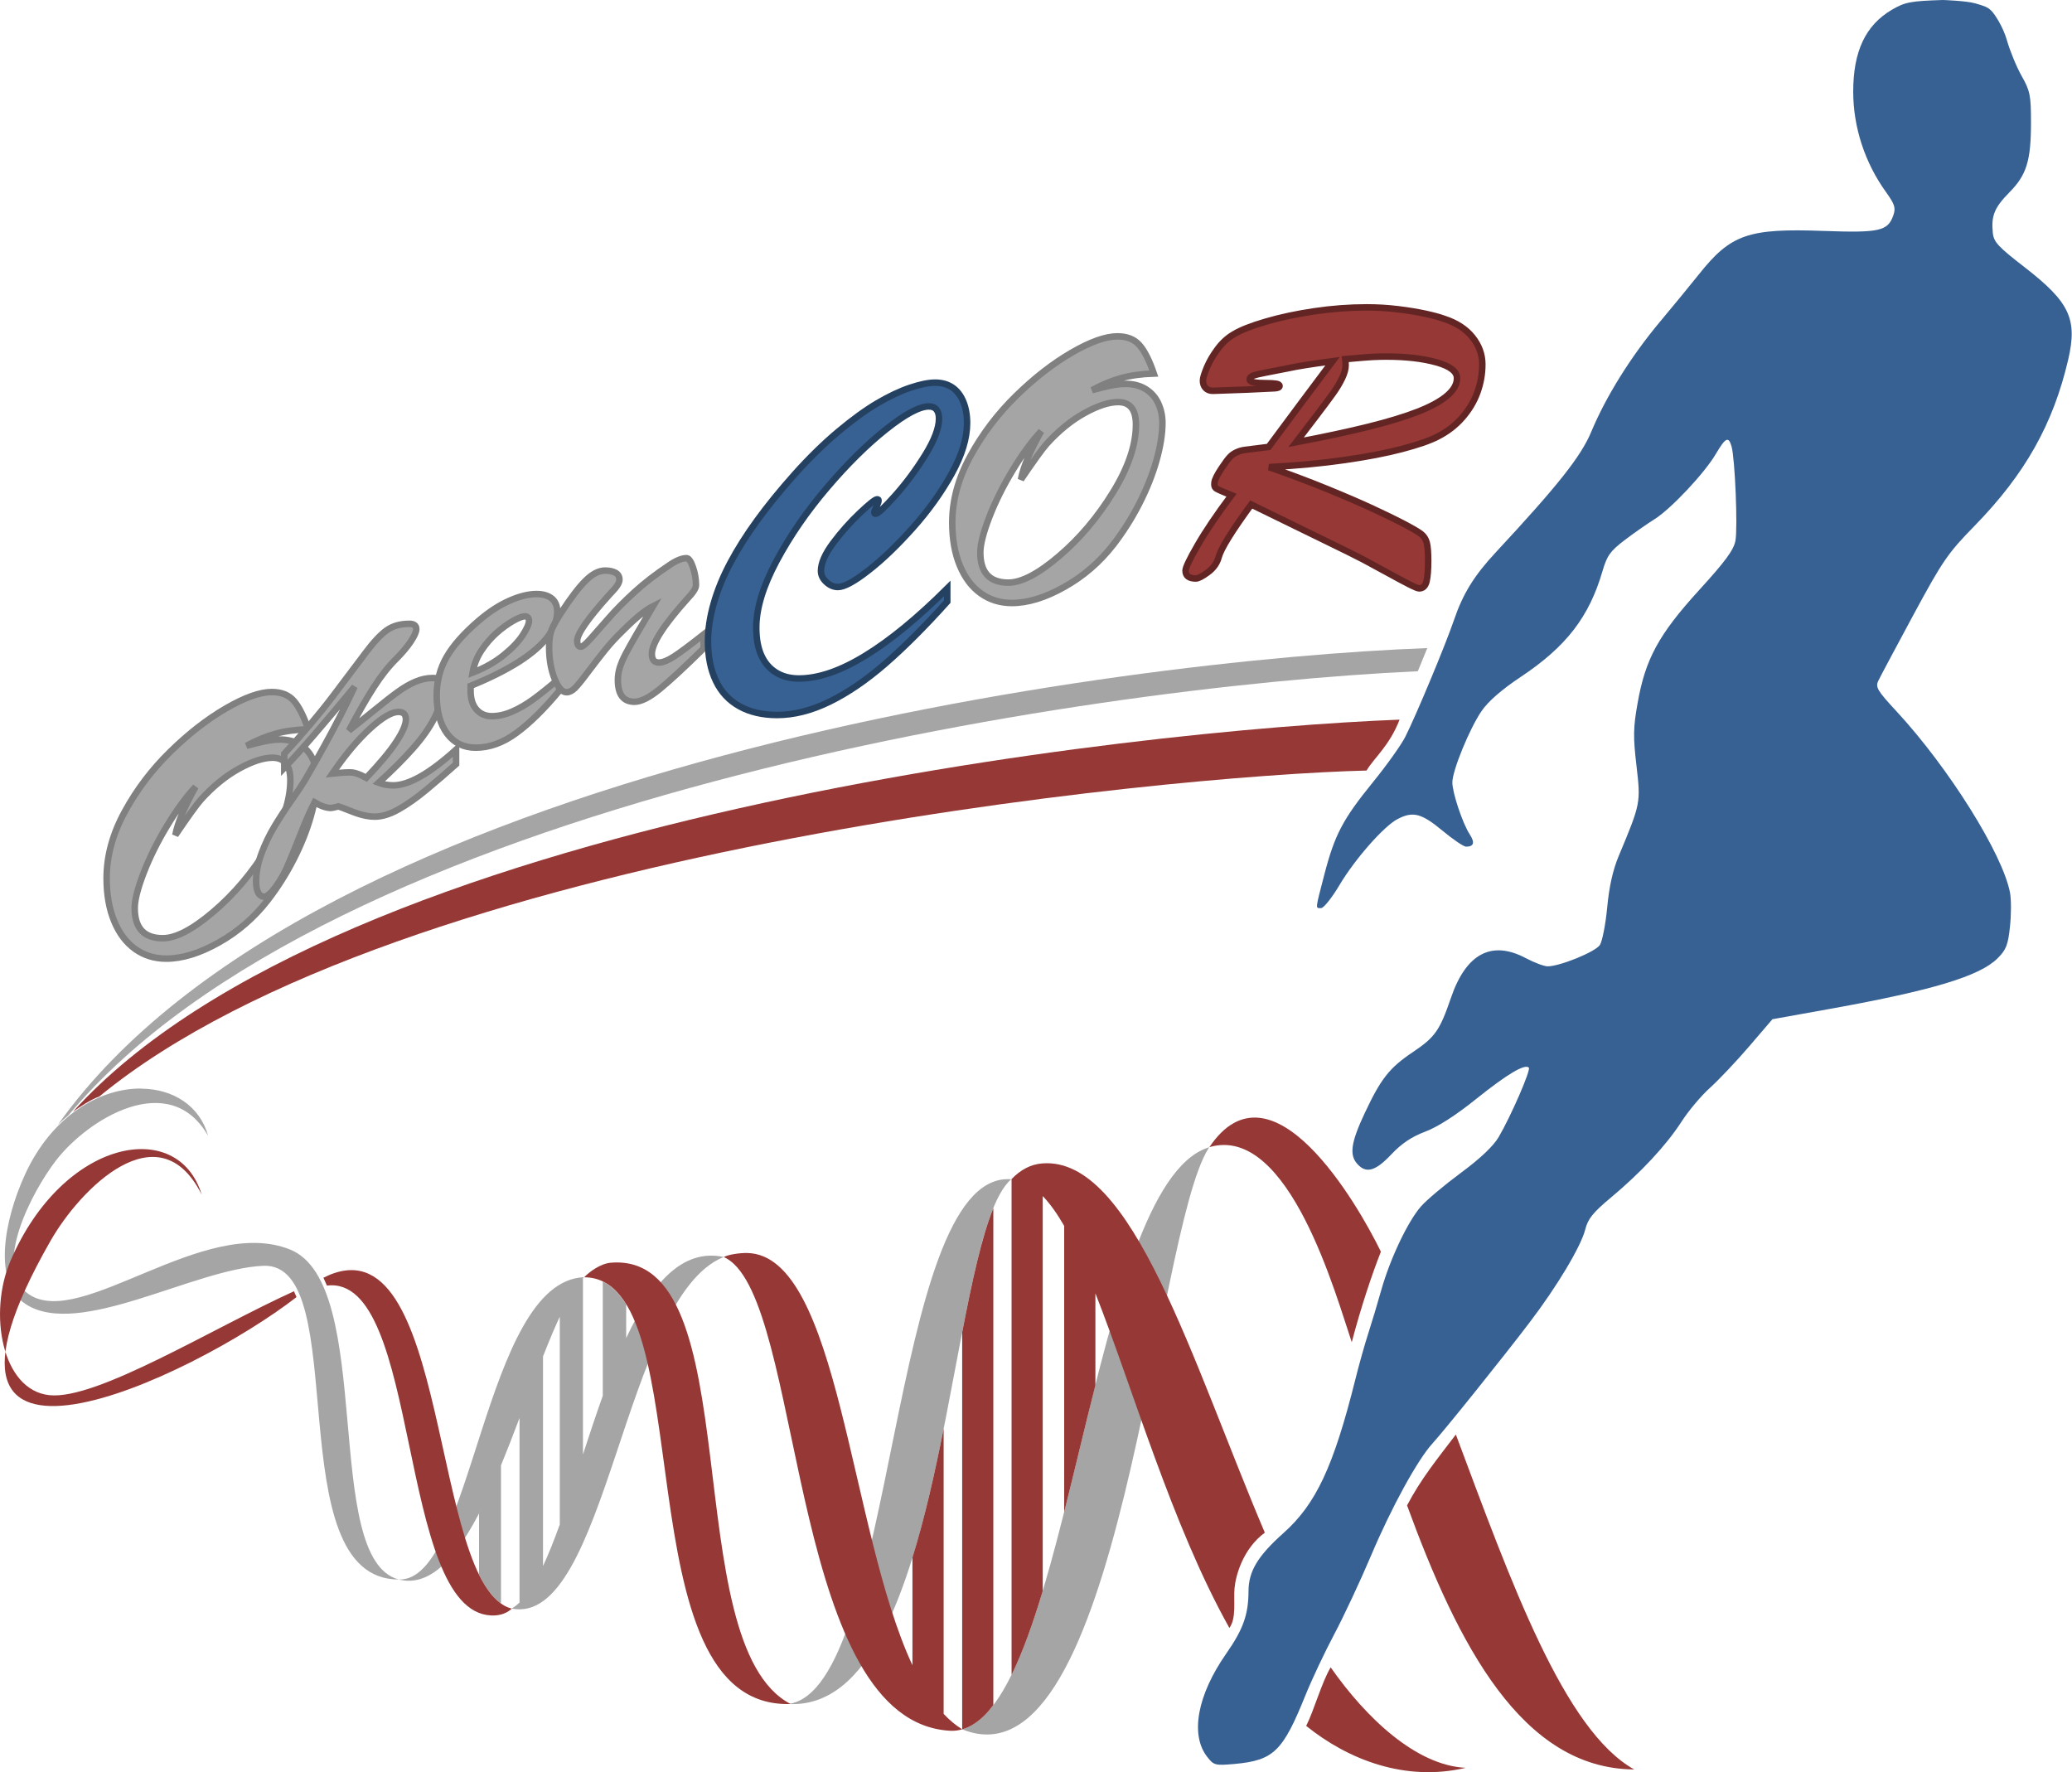 <?xml version="1.0" encoding="utf-8"?>
<!-- Generator: Adobe Illustrator 16.0.0, SVG Export Plug-In . SVG Version: 6.00 Build 0)  -->
<!DOCTYPE svg PUBLIC "-//W3C//DTD SVG 1.1//EN" "http://www.w3.org/Graphics/SVG/1.1/DTD/svg11.dtd">
<svg version="1.1" id="Layer_1" xmlns="http://www.w3.org/2000/svg" xmlns:xlink="http://www.w3.org/1999/xlink" x="0px" y="0px"
	 width="58.46px" height="50px" viewBox="0 0 58.46 50" style="enable-background:new 0 0 58.46 50;"
	 xml:space="preserve">
<g id="OpenCor">
	<path id="manPath" style="fill:#376193;" d="M34.064,49.572c-0.492-0.622-0.285-1.747,0.535-2.92
		c0.477-0.684,0.625-1.097,0.627-1.765c0.004-0.559,0.262-0.987,0.982-1.63
		c0.92-0.819,1.414-1.873,2.027-4.318c0.105-0.426,0.273-1.021,0.371-1.323
		c0.098-0.301,0.264-0.855,0.369-1.23c0.25-0.88,0.746-1.923,1.115-2.346
		c0.16-0.184,0.668-0.61,1.129-0.951c0.551-0.407,0.916-0.754,1.066-1.01
		c0.354-0.607,0.912-1.894,0.85-1.957c-0.115-0.113-0.609,0.182-1.486,0.884
		c-0.576,0.463-1.09,0.792-1.439,0.923c-0.379,0.142-0.664,0.332-0.955,0.641
		c-0.447,0.474-0.709,0.547-0.957,0.273c-0.232-0.257-0.184-0.605,0.205-1.435
		c0.461-0.979,0.697-1.281,1.365-1.728c0.621-0.417,0.756-0.61,1.068-1.523
		c0.426-1.254,1.15-1.638,2.117-1.122c0.234,0.124,0.512,0.228,0.611,0.229
		c0.344,0.001,1.348-0.408,1.475-0.602c0.068-0.105,0.162-0.584,0.207-1.063
		c0.055-0.587,0.162-1.062,0.326-1.451c0.621-1.485,0.621-1.493,0.5-2.542
		c-0.096-0.813-0.092-1.081,0.031-1.764c0.217-1.245,0.596-1.941,1.732-3.188
		c0.742-0.813,0.98-1.136,1.029-1.398c0.068-0.363-0.012-2.314-0.109-2.658
		c-0.084-0.298-0.17-0.256-0.443,0.208c-0.316,0.541-1.275,1.561-1.736,1.846
		c-0.201,0.126-0.578,0.389-0.84,0.588c-0.404,0.308-0.496,0.437-0.623,0.874
		c-0.377,1.293-1.021,2.128-2.305,2.983c-0.539,0.359-0.92,0.691-1.107,0.965
		c-0.336,0.489-0.82,1.669-0.824,2.009c-0.004,0.285,0.289,1.164,0.492,1.472
		c0.148,0.229,0.115,0.345-0.104,0.345c-0.07,0-0.373-0.206-0.674-0.457
		c-0.584-0.484-0.826-0.548-1.258-0.323c-0.385,0.199-1.199,1.123-1.637,1.857
		c-0.213,0.36-0.449,0.656-0.521,0.656c-0.166,0-0.172,0.064,0.092-0.953
		c0.291-1.119,0.521-1.555,1.369-2.599c0.385-0.473,0.795-1.048,0.912-1.278
		c0.305-0.604,1.131-2.583,1.373-3.292c0.252-0.742,0.568-1.257,1.18-1.914
		c1.756-1.889,2.404-2.706,2.695-3.402c0.412-0.99,1.111-2.114,1.934-3.099
		c0.387-0.463,0.879-1.062,1.096-1.335c0.908-1.142,1.393-1.312,3.539-1.233
		c1.561,0.056,1.799,0.003,1.953-0.439c0.074-0.21,0.043-0.31-0.207-0.659
		c-0.596-0.827-0.924-1.832-0.924-2.831c0-1.138,0.346-1.872,1.086-2.309
		C53.747,0.059,53.901,0.029,54.817,0c0,0,0.654,0.021,0.91,0.094s0.352,0.104,0.457,0.209
		c0.105,0.104,0.336,0.469,0.439,0.83c0.084,0.297,0.271,0.753,0.416,1.01
		c0.238,0.421,0.264,0.548,0.264,1.311c0,1.08-0.123,1.481-0.609,1.973
		c-0.42,0.426-0.516,0.656-0.469,1.136c0.025,0.265,0.145,0.393,0.896,0.975
		c1.271,0.984,1.498,1.461,1.232,2.607c-0.424,1.823-1.221,3.236-2.641,4.69
		c-0.756,0.773-0.902,0.986-1.725,2.51c-0.492,0.915-0.941,1.753-0.992,1.863
		c-0.086,0.178-0.027,0.278,0.51,0.857c1.479,1.598,3.002,4.031,3.207,5.125
		c0.035,0.189,0.035,0.617-0.002,0.954c-0.055,0.518-0.107,0.653-0.352,0.896
		c-0.502,0.5-1.838,0.903-4.686,1.417l-1.664,0.299l-0.656,0.766
		c-0.361,0.421-0.859,0.947-1.105,1.169c-0.248,0.222-0.613,0.656-0.812,0.967
		c-0.432,0.666-1.143,1.429-1.996,2.14c-0.496,0.415-0.637,0.59-0.713,0.893
		c-0.119,0.473-0.791,1.598-1.561,2.609c-0.732,0.966-2.41,3.055-2.746,3.422
		c-0.422,0.462-1.158,1.801-1.736,3.168c-0.303,0.716-0.771,1.715-1.039,2.22
		c-0.268,0.504-0.633,1.278-0.811,1.719c-0.641,1.587-0.895,1.836-2,1.939
		C34.285,49.816,34.246,49.806,34.064,49.572L34.064,49.572z"/>
	<path id="greyDnaPath" style="fill:#A5A5A5;" d="M40.271,18.285c-8.643,0.323-31.405,3.268-38.638,13.449
		c0.096-0.095,0.195-0.182,0.295-0.263c7.391-8.865,28.505-12.092,38.075-12.533
		c0.09-0.218,0.178-0.437,0.268-0.655V18.285z M3.989,30.712
		c-1.145-0.012-2.512,0.74-3.287,2.433c-0.582,1.272-0.92,3.04,0.025,3.651
		c1.506,0.975,4.74-0.996,6.699-1.083c2.564-0.113,0.383,8.85,3.825,8.851
		c-2.2-0.574-0.645-8.344-3.071-9.312c-2.432-0.97-5.885,2.251-7.357,1.27
		c-1.082-0.722,0.094-2.923,0.756-3.78c0.906-1.175,3.205-2.594,4.293-0.696
		c-0.236-0.85-0.99-1.322-1.881-1.331L3.989,30.712z M11.251,44.563
		c0.924,0.235,1.686-0.701,2.355-2.041c0.039-0.081,0.08-0.167,0.119-0.251
		c-0.039,0.086-0.08,0.169-0.119,0.251c-0.031,0.06-0.061,0.12-0.09,0.178v1.724
		c0.012,0.021,0.021,0.042,0.033,0.063c0.014,0.029,0.029,0.059,0.045,0.087
		c0.01,0.018,0.02,0.035,0.029,0.055c0.016,0.028,0.031,0.055,0.047,0.081
		c0.01,0.015,0.021,0.031,0.029,0.046c0.02,0.028,0.035,0.057,0.053,0.083
		c0.01,0.012,0.02,0.025,0.027,0.038c0.021,0.026,0.041,0.052,0.061,0.077
		c0.008,0.01,0.018,0.021,0.025,0.029c0.021,0.026,0.041,0.052,0.062,0.075
		c0.01,0.009,0.016,0.015,0.023,0.024c0.023,0.023,0.047,0.047,0.07,0.067
		c0.008,0.006,0.014,0.012,0.021,0.018c0.025,0.022,0.051,0.043,0.076,0.062
		c0.006,0.004,0.012,0.007,0.018,0.012V41.344c0.18-0.438,0.354-0.887,0.523-1.338v5.207
		c0.029-0.028,0.059-0.058,0.088-0.089c0.021-0.026,0.045-0.055,0.068-0.083
		c-0.023,0.028-0.045,0.057-0.068,0.083c-0.029,0.031-0.059,0.061-0.088,0.089
		c-0.072,0.069-0.146,0.128-0.223,0.171c2.689,0.529,3.152-8.788,5.984-9.919
		c-1.186-0.256-2.049,0.788-2.752,2.288v-0.949c-0.182-0.299-0.398-0.519-0.66-0.646
		v3.223c-0.195,0.544-0.379,1.103-0.559,1.654v-4.969
		c-0.025,0.026-0.051,0.053-0.074,0.083c0.033-0.042,0.068-0.08,0.102-0.114
		C13.638,36.149,13.345,44.651,11.251,44.563L11.251,44.563z M34.119,32.367
		c-0.018,0.005-0.035,0.012-0.053,0.018c-3.307,1.129-3.871,15.51-6.905,16.402
		c-0.004,0.002-0.01,0.002-0.014,0.003c0.004,0.002,0.01,0.005,0.014,0.006
		c4.452,1.787,5.401-13.97,6.934-16.392C34.103,32.393,34.113,32.378,34.119,32.367
		L34.119,32.367z M28.452,33.268c-3.391-0.046-3.152,14.402-6.209,14.808
		c4.572,0.248,4.432-13.211,6.287-14.804C28.505,33.271,28.479,33.269,28.452,33.268
		L28.452,33.268z M15.856,37.018c-0.021,0.043-0.043,0.086-0.062,0.131v5.862
		c-0.156,0.432-0.312,0.829-0.473,1.173v-5.915C15.503,37.808,15.679,37.382,15.856,37.018
		L15.856,37.018z M14.976,44.822c-0.039,0.06-0.078,0.115-0.117,0.169
		C14.897,44.938,14.937,44.882,14.976,44.822z"/>
	<path id="redDnaPath" style="fill:#963835;" d="M9.225,36.271c2.667-0.324,1.965,9.188,4.631,9.307
		c0.4,0.019,0.582-0.193,0.582-0.193c-2.342-0.599-1.697-11.177-5.313-9.335
		l0.1,0.223V36.271z M39.699,42.473c1.445,3.95,3.242,7.428,6.408,7.45
		c-1.98-1.108-3.471-5.277-5.031-9.449C40.562,41.15,40.103,41.706,39.699,42.473
		L39.699,42.473z M37.544,47.042c1.004,1.436,2.416,2.769,3.811,2.835
		c-1.711,0.401-3.32-0.23-4.502-1.183C37.072,48.263,37.294,47.457,37.544,47.042
		L37.544,47.042z M34.125,32.364c2.246-0.653,3.58,4.232,4.014,5.505
		c0.258-0.984,0.568-1.911,0.822-2.554c-0.666-1.368-3.092-5.548-4.838-2.951
		c-0.002,0.002-0.002,0-0.004,0.003C34.123,32.366,34.125,32.366,34.125,32.364
		L34.125,32.364z M5.69,33.703c-0.666-2.191-3.914-1.581-5.396,1.875
		c-0.625,1.462-0.248,3.642,1.098,3.785c1.334,0.144,4.604-1.889,6.902-2.931l0.072,0.164
		c-2.936,2.279-11.453,6.308-6.941-1.586C2.264,33.539,4.479,31.294,5.69,33.703
		L5.69,33.703z M2.055,31.371c7.545-8.359,30.052-10.783,37.433-11.067
		c-0.285,0.736-0.707,1.063-0.932,1.436c-5.695,0.141-27.256,2.214-35.751,9.194
		C2.547,31.034,2.278,31.207,2.055,31.371L2.055,31.371z M26.624,40.313v8.042
		c0.164,0.175,0.338,0.321,0.523,0.435V37.589c0.277-1.434,0.547-2.688,0.879-3.502
		v14.021c-0.291,0.391-0.709,0.754-1.227,0.723c-4.422-0.256-4.129-11.301-6.088-13.166
		c-0.084-0.08-0.182-0.152-0.289-0.198c0.129-0.075,0.463-0.119,0.66-0.115
		c2.6,0.054,2.877,7.807,4.662,11.63v-3.037c0.35-1.129,0.631-2.386,0.879-3.631
		V40.313z M30.906,36.493v2.589c-0.301,1.186-0.588,2.412-0.881,3.58v-8.075
		c-0.197-0.343-0.398-0.627-0.605-0.841v11.142c-0.273,0.907-0.561,1.719-0.879,2.366
		V33.273l0,0l0,0c-0.002,0-0.004,0-0.004-0.002c0-0.001,0-0.001,0.002-0.003
		c0.254-0.263,0.541-0.42,0.875-0.444c2.545-0.191,4.208,5.561,6.272,10.418
		c-0.613,0.452-0.82,1.2-0.854,1.561c-0.033,0.354,0.059,0.849-0.146,1.128
		c-1.627-2.908-2.721-6.758-3.779-9.438V36.493z M17.226,35.627
		c3.975-0.347,1.826,10.753,5.08,12.449c-4.84,0.158-2.439-12.026-5.824-12.039
		C16.634,35.877,16.946,35.652,17.226,35.627L17.226,35.627z"/>
	<path id="opencorPath" style="fill:none;" d="M1.122,43.909c7.57-10.166,30.589-12.94,39.124-13.275"/>
	<g style="enable-background:new    ;">
		<path style="fill:#A5A5A5;" d="M6.955,21.041c0.103-0.026,0.206-0.053,0.311-0.08
			c0.104-0.026,0.211-0.049,0.319-0.068c0.108-0.019,0.214-0.028,0.316-0.028
			c0.22,0,0.41,0.05,0.567,0.148s0.276,0.232,0.354,0.402
			c0.078,0.169,0.117,0.353,0.117,0.55c0,0.309-0.056,0.661-0.168,1.059
			c-0.112,0.396-0.273,0.801-0.482,1.212c-0.209,0.41-0.454,0.798-0.736,1.163
			c-0.384,0.494-0.845,0.893-1.383,1.194c-0.538,0.303-1.031,0.454-1.48,0.454
			c-0.331,0-0.623-0.091-0.875-0.271s-0.451-0.442-0.593-0.787
			c-0.143-0.344-0.214-0.748-0.214-1.212c0-0.623,0.17-1.248,0.511-1.873
			s0.77-1.192,1.289-1.699c0.519-0.508,1.043-0.915,1.571-1.221
			c0.529-0.307,0.958-0.459,1.289-0.459c0.27,0,0.477,0.082,0.622,0.248
			c0.145,0.165,0.279,0.433,0.405,0.801c-0.354,0.012-0.661,0.055-0.924,0.129
			C7.508,20.776,7.236,20.889,6.955,21.041z M5.518,22.199
			c-0.266,0.285-0.535,0.652-0.807,1.104c-0.272,0.45-0.492,0.893-0.659,1.326
			c-0.167,0.433-0.251,0.764-0.251,0.992c0,0.566,0.264,0.85,0.792,0.85
			c0.369,0,0.845-0.249,1.429-0.747c0.584-0.498,1.091-1.098,1.523-1.8
			c0.432-0.701,0.647-1.339,0.647-1.913c0-0.422-0.167-0.633-0.502-0.633
			c-0.259,0-0.574,0.103-0.947,0.308s-0.73,0.496-1.072,0.873
			c-0.122,0.137-0.363,0.471-0.724,1.003C5.016,23.205,5.206,22.75,5.518,22.199z"/>
	</g>
	<g style="enable-background:new    ;">
		<path style="fill:none;stroke:#808080;stroke-width:0.183;" d="M6.955,21.041
			c0.103-0.026,0.206-0.053,0.311-0.08c0.104-0.026,0.211-0.049,0.319-0.068
			c0.108-0.019,0.214-0.028,0.316-0.028c0.22,0,0.41,0.05,0.567,0.148
			s0.276,0.232,0.354,0.402c0.078,0.169,0.117,0.353,0.117,0.55
			c0,0.309-0.056,0.661-0.168,1.059c-0.112,0.396-0.273,0.801-0.482,1.212
			c-0.209,0.41-0.454,0.798-0.736,1.163c-0.384,0.494-0.845,0.893-1.383,1.194
			c-0.538,0.303-1.031,0.454-1.48,0.454c-0.331,0-0.623-0.091-0.875-0.271
			s-0.451-0.442-0.593-0.787c-0.143-0.344-0.214-0.748-0.214-1.212
			c0-0.623,0.17-1.248,0.511-1.873s0.77-1.192,1.289-1.699
			c0.519-0.508,1.043-0.915,1.571-1.221c0.529-0.307,0.958-0.459,1.289-0.459
			c0.27,0,0.477,0.082,0.622,0.248c0.145,0.165,0.279,0.433,0.405,0.801
			c-0.354,0.012-0.661,0.055-0.924,0.129C7.508,20.776,7.236,20.889,6.955,21.041z
			 M5.518,22.199c-0.266,0.285-0.535,0.652-0.807,1.104
			c-0.272,0.45-0.492,0.893-0.659,1.326c-0.167,0.433-0.251,0.764-0.251,0.992
			c0,0.566,0.264,0.85,0.792,0.85c0.369,0,0.845-0.249,1.429-0.747
			c0.584-0.498,1.091-1.098,1.523-1.8c0.432-0.701,0.647-1.339,0.647-1.913
			c0-0.422-0.167-0.633-0.502-0.633c-0.259,0-0.574,0.103-0.947,0.308
			s-0.73,0.496-1.072,0.873c-0.122,0.137-0.363,0.471-0.724,1.003
			C5.016,23.205,5.206,22.75,5.518,22.199z"/>
	</g>
	<g style="enable-background:new    ;">
		<path style="fill:#A5A5A5;" d="M8.02,21.667v-0.399c0.532-0.578,0.991-1.121,1.377-1.631
			c0.386-0.51,0.691-0.914,0.916-1.215s0.422-0.513,0.593-0.636
			c0.171-0.124,0.386-0.186,0.645-0.186c0.129,0,0.194,0.05,0.194,0.148
			c0,0.08-0.052,0.197-0.157,0.354c-0.105,0.156-0.239,0.315-0.402,0.479
			c-0.217,0.214-0.429,0.48-0.636,0.802c-0.208,0.321-0.442,0.731-0.705,1.229
			c0.206-0.16,0.442-0.35,0.71-0.568c0.268-0.218,0.486-0.39,0.656-0.513
			c0.169-0.124,0.336-0.222,0.502-0.294c0.165-0.072,0.332-0.108,0.499-0.108
			c0.106,0,0.176,0.02,0.208,0.058s0.048,0.111,0.048,0.222
			c0,0.289-0.07,0.571-0.211,0.848c-0.141,0.275-0.342,0.562-0.604,0.857
			c-0.262,0.297-0.585,0.62-0.97,0.97c0.133,0.05,0.27,0.074,0.411,0.074
			c0.441,0,1.032-0.336,1.774-1.009v0.41c-0.289,0.259-0.571,0.502-0.847,0.73
			c-0.275,0.228-0.535,0.41-0.778,0.547s-0.468,0.205-0.673,0.205
			c-0.076,0-0.157-0.008-0.243-0.025c-0.085-0.017-0.165-0.038-0.236-0.062
			c-0.072-0.024-0.166-0.06-0.28-0.105c-0.114-0.046-0.202-0.078-0.262-0.097
			C9.426,22.781,9.358,22.796,9.342,22.796c-0.133,0-0.289-0.053-0.467-0.159
			c-0.125,0.243-0.264,0.558-0.414,0.943c-0.15,0.386-0.277,0.693-0.379,0.921
			c-0.103,0.229-0.239,0.447-0.411,0.656c-0.095,0.095-0.162,0.143-0.2,0.143
			c-0.163,0-0.245-0.145-0.245-0.434c0-0.251,0.05-0.512,0.151-0.784
			c0.101-0.271,0.224-0.529,0.371-0.772s0.307-0.489,0.482-0.738s0.298-0.435,0.371-0.557
			c0.601-1.034,1.068-1.914,1.403-2.641C9.129,20.438,8.468,21.203,8.02,21.667z
			 M10.335,21.946c0.376-0.396,0.657-0.731,0.841-1.01
			c0.184-0.277,0.276-0.49,0.276-0.639c0-0.141-0.07-0.211-0.211-0.211
			c-0.19,0-0.457,0.157-0.801,0.471s-0.699,0.736-1.063,1.269
			c0.281-0.03,0.469-0.04,0.564-0.031C10.036,21.805,10.167,21.855,10.335,21.946z"/>
	</g>
	<g style="enable-background:new    ;">
		<path style="fill:none;stroke:#808080;stroke-width:0.183;" d="M8.02,21.667v-0.399
			c0.532-0.578,0.991-1.121,1.377-1.631c0.386-0.51,0.691-0.914,0.916-1.215
			s0.422-0.513,0.593-0.636c0.171-0.124,0.386-0.186,0.645-0.186
			c0.129,0,0.194,0.05,0.194,0.148c0,0.08-0.052,0.197-0.157,0.354
			c-0.105,0.156-0.239,0.315-0.402,0.479c-0.217,0.214-0.429,0.48-0.636,0.802
			c-0.208,0.321-0.442,0.731-0.705,1.229c0.206-0.16,0.442-0.35,0.71-0.568
			c0.268-0.218,0.486-0.39,0.656-0.513c0.169-0.124,0.336-0.222,0.502-0.294
			c0.165-0.072,0.332-0.108,0.499-0.108c0.106,0,0.176,0.02,0.208,0.058
			s0.048,0.111,0.048,0.222c0,0.289-0.07,0.571-0.211,0.848
			c-0.141,0.275-0.342,0.562-0.604,0.857c-0.262,0.297-0.585,0.62-0.97,0.97
			c0.133,0.05,0.27,0.074,0.411,0.074c0.441,0,1.032-0.336,1.774-1.009v0.41
			c-0.289,0.259-0.571,0.502-0.847,0.73c-0.275,0.228-0.535,0.41-0.778,0.547
			s-0.468,0.205-0.673,0.205c-0.076,0-0.157-0.008-0.243-0.025
			c-0.085-0.017-0.165-0.038-0.236-0.062c-0.072-0.024-0.166-0.06-0.28-0.105
			c-0.114-0.046-0.202-0.078-0.262-0.097C9.426,22.781,9.358,22.796,9.342,22.796
			c-0.133,0-0.289-0.053-0.467-0.159c-0.125,0.243-0.264,0.558-0.414,0.943
			c-0.15,0.386-0.277,0.693-0.379,0.921c-0.103,0.229-0.239,0.447-0.411,0.656
			c-0.095,0.095-0.162,0.143-0.2,0.143c-0.163,0-0.245-0.145-0.245-0.434
			c0-0.251,0.05-0.512,0.151-0.784c0.101-0.271,0.224-0.529,0.371-0.772
			s0.307-0.489,0.482-0.738s0.298-0.435,0.371-0.557c0.601-1.034,1.068-1.914,1.403-2.641
			C9.129,20.438,8.468,21.203,8.02,21.667z M10.335,21.946
			c0.376-0.396,0.657-0.731,0.841-1.01c0.184-0.277,0.276-0.49,0.276-0.639
			c0-0.141-0.07-0.211-0.211-0.211c-0.19,0-0.457,0.157-0.801,0.471
			s-0.699,0.736-1.063,1.269c0.281-0.03,0.469-0.04,0.564-0.031
			C10.036,21.805,10.167,21.855,10.335,21.946z"/>
	</g>
	<g style="enable-background:new    ;">
		<path style="fill:#A5A5A5;" d="M13.278,19.351v0.143c0,0.224,0.055,0.398,0.165,0.524
			c0.11,0.125,0.255,0.188,0.434,0.188c0.187,0,0.379-0.044,0.579-0.132
			c0.199-0.087,0.398-0.203,0.596-0.348s0.439-0.338,0.725-0.582v0.349
			c-0.43,0.517-0.833,0.913-1.209,1.188c-0.376,0.276-0.758,0.414-1.146,0.414
			c-0.338,0-0.606-0.132-0.804-0.394c-0.198-0.263-0.297-0.622-0.297-1.078
			c0-0.399,0.093-0.762,0.28-1.087c0.186-0.324,0.49-0.668,0.913-1.029
			c0.289-0.247,0.576-0.434,0.861-0.559c0.285-0.126,0.54-0.188,0.764-0.188
			c0.179,0,0.32,0.041,0.425,0.123c0.104,0.082,0.157,0.204,0.157,0.367
			c0,0.24-0.089,0.479-0.268,0.716c-0.179,0.238-0.452,0.474-0.818,0.708
			C14.265,18.908,13.814,19.134,13.278,19.351z M13.334,18.979
			c0.342-0.133,0.635-0.299,0.878-0.496s0.423-0.387,0.539-0.567
			c0.116-0.181,0.174-0.312,0.174-0.396c0-0.088-0.04-0.131-0.12-0.131
			c-0.068,0-0.18,0.043-0.333,0.131c-0.154,0.088-0.31,0.201-0.468,0.342
			s-0.299,0.307-0.425,0.496C13.455,18.548,13.373,18.755,13.334,18.979z"/>
	</g>
	<g style="enable-background:new    ;">
		<path style="fill:none;stroke:#808080;stroke-width:0.183;" d="M13.278,19.351v0.143
			c0,0.224,0.055,0.398,0.165,0.524c0.11,0.125,0.255,0.188,0.434,0.188
			c0.187,0,0.379-0.044,0.579-0.132c0.199-0.087,0.398-0.203,0.596-0.348
			s0.439-0.338,0.725-0.582v0.349c-0.43,0.517-0.833,0.913-1.209,1.188
			c-0.376,0.276-0.758,0.414-1.146,0.414c-0.338,0-0.606-0.132-0.804-0.394
			c-0.198-0.263-0.297-0.622-0.297-1.078c0-0.399,0.093-0.762,0.28-1.087
			c0.186-0.324,0.49-0.668,0.913-1.029c0.289-0.247,0.576-0.434,0.861-0.559
			c0.285-0.126,0.54-0.188,0.764-0.188c0.179,0,0.32,0.041,0.425,0.123
			c0.104,0.082,0.157,0.204,0.157,0.367c0,0.24-0.089,0.479-0.268,0.716
			c-0.179,0.238-0.452,0.474-0.818,0.708C14.265,18.908,13.814,19.134,13.278,19.351z
			 M13.334,18.979c0.342-0.133,0.635-0.299,0.878-0.496s0.423-0.387,0.539-0.567
			c0.116-0.181,0.174-0.312,0.174-0.396c0-0.088-0.04-0.131-0.12-0.131
			c-0.068,0-0.18,0.043-0.333,0.131c-0.154,0.088-0.31,0.201-0.468,0.342
			s-0.299,0.307-0.425,0.496C13.455,18.548,13.373,18.755,13.334,18.979z"/>
	</g>
	<g style="enable-background:new    ;">
		<path style="fill:#A5A5A5;" d="M19.395,16.89c-0.669,0.745-1.003,1.265-1.003,1.558
			c0,0.163,0.066,0.245,0.199,0.245c0.11,0,0.254-0.059,0.431-0.174
			c0.177-0.116,0.454-0.322,0.83-0.619v0.394c-0.54,0.532-0.955,0.916-1.244,1.152
			c-0.289,0.235-0.524,0.354-0.707,0.354c-0.312,0-0.468-0.205-0.468-0.616
			c0-0.122,0.019-0.241,0.057-0.359s0.09-0.24,0.157-0.368
			c0.066-0.127,0.168-0.31,0.305-0.547c0.137-0.237,0.295-0.507,0.474-0.808
			c-0.217,0.11-0.489,0.329-0.816,0.656c-0.213,0.205-0.394,0.4-0.542,0.585
			c-0.148,0.185-0.307,0.39-0.477,0.615c-0.169,0.227-0.292,0.379-0.371,0.457
			c-0.078,0.077-0.157,0.116-0.236,0.116c-0.123,0-0.234-0.127-0.337-0.382
			c-0.103-0.255-0.154-0.551-0.154-0.89c0-0.209,0.024-0.373,0.071-0.49
			c0.047-0.118,0.142-0.285,0.282-0.502c0.263-0.403,0.489-0.699,0.679-0.887
			c0.19-0.188,0.373-0.282,0.547-0.282c0.122,0,0.22,0.021,0.294,0.062
			s0.111,0.106,0.111,0.193c0,0.038-0.012,0.078-0.034,0.12
			c-0.023,0.042-0.049,0.08-0.077,0.114s-0.088,0.101-0.18,0.199
			c-0.601,0.666-0.901,1.098-0.901,1.295c0,0.11,0.036,0.165,0.108,0.165
			c0.045,0,0.134-0.073,0.265-0.22c0.131-0.146,0.3-0.338,0.507-0.575
			c0.207-0.238,0.453-0.486,0.736-0.745c0.283-0.258,0.605-0.507,0.967-0.747
			c0.201-0.141,0.369-0.211,0.502-0.211c0.061,0,0.121,0.084,0.179,0.251
			c0.059,0.168,0.088,0.337,0.088,0.508C19.64,16.592,19.559,16.719,19.395,16.89z"/>
	</g>
	<g style="enable-background:new    ;">
		<path style="fill:none;stroke:#808080;stroke-width:0.183;" d="M19.395,16.89
			c-0.669,0.745-1.003,1.265-1.003,1.558c0,0.163,0.066,0.245,0.199,0.245
			c0.11,0,0.254-0.059,0.431-0.174c0.177-0.116,0.454-0.322,0.83-0.619v0.394
			c-0.54,0.532-0.955,0.916-1.244,1.152c-0.289,0.235-0.524,0.354-0.707,0.354
			c-0.312,0-0.468-0.205-0.468-0.616c0-0.122,0.019-0.241,0.057-0.359
			s0.09-0.24,0.157-0.368c0.066-0.127,0.168-0.31,0.305-0.547
			c0.137-0.237,0.295-0.507,0.474-0.808c-0.217,0.11-0.489,0.329-0.816,0.656
			c-0.213,0.205-0.394,0.4-0.542,0.585c-0.148,0.185-0.307,0.39-0.477,0.615
			c-0.169,0.227-0.292,0.379-0.371,0.457c-0.078,0.077-0.157,0.116-0.236,0.116
			c-0.123,0-0.234-0.127-0.337-0.382c-0.103-0.255-0.154-0.551-0.154-0.89
			c0-0.209,0.024-0.373,0.071-0.49c0.047-0.118,0.142-0.285,0.282-0.502
			c0.263-0.403,0.489-0.699,0.679-0.887c0.19-0.188,0.373-0.282,0.547-0.282
			c0.122,0,0.22,0.021,0.294,0.062s0.111,0.106,0.111,0.193
			c0,0.038-0.012,0.078-0.034,0.12c-0.023,0.042-0.049,0.08-0.077,0.114
			s-0.088,0.101-0.18,0.199c-0.601,0.666-0.901,1.098-0.901,1.295
			c0,0.11,0.036,0.165,0.108,0.165c0.045,0,0.134-0.073,0.265-0.22
			c0.131-0.146,0.3-0.338,0.507-0.575c0.207-0.238,0.453-0.486,0.736-0.745
			c0.283-0.258,0.605-0.507,0.967-0.747c0.201-0.141,0.369-0.211,0.502-0.211
			c0.061,0,0.121,0.084,0.179,0.251c0.059,0.168,0.088,0.337,0.088,0.508
			C19.64,16.592,19.559,16.719,19.395,16.89z"/>
	</g>
	<g style="enable-background:new    ;">
		<path style="fill:#376193;" d="M26.726,16.603v0.371c-0.639,0.711-1.225,1.297-1.759,1.759
			s-1.056,0.817-1.565,1.066c-0.51,0.249-1.002,0.374-1.477,0.374
			c-0.411,0-0.764-0.082-1.058-0.245c-0.295-0.164-0.517-0.402-0.667-0.716
			c-0.15-0.313-0.225-0.686-0.225-1.115c0-0.338,0.054-0.696,0.163-1.075
			c0.108-0.378,0.265-0.76,0.471-1.146c0.205-0.386,0.457-0.784,0.755-1.194
			c0.298-0.411,0.649-0.842,1.052-1.295c0.418-0.468,0.831-0.871,1.238-1.212
			c0.407-0.34,0.775-0.607,1.106-0.802c0.331-0.194,0.638-0.339,0.921-0.434
			s0.518-0.143,0.704-0.143c0.19,0,0.352,0.046,0.485,0.137
			c0.133,0.091,0.236,0.225,0.308,0.399c0.072,0.176,0.108,0.377,0.108,0.605
			c0,0.43-0.146,0.907-0.439,1.435c-0.293,0.526-0.658,1.035-1.095,1.525
			c-0.438,0.49-0.854,0.891-1.252,1.2c-0.397,0.311-0.684,0.465-0.858,0.465
			c-0.118,0-0.227-0.046-0.328-0.14c-0.101-0.093-0.151-0.198-0.151-0.316
			c0-0.217,0.115-0.479,0.345-0.787s0.481-0.59,0.753-0.847
			c0.271-0.257,0.434-0.385,0.487-0.385c0.027,0,0.04,0.011,0.04,0.034
			c0,0.034-0.02,0.093-0.06,0.177c-0.04,0.083-0.06,0.135-0.06,0.153
			c0,0.031,0.011,0.046,0.034,0.046c0.064,0,0.251-0.173,0.559-0.519
			c0.308-0.347,0.59-0.728,0.847-1.144c0.257-0.417,0.385-0.758,0.385-1.024
			c0-0.109-0.023-0.194-0.071-0.253c-0.047-0.06-0.119-0.09-0.214-0.09
			c-0.266,0-0.67,0.217-1.212,0.648c-0.542,0.432-1.097,0.98-1.665,1.648
			c-0.568,0.667-1.043,1.356-1.423,2.067c-0.38,0.711-0.57,1.336-0.57,1.876
			c0,0.312,0.046,0.572,0.14,0.781c0.093,0.209,0.23,0.371,0.411,0.484
			c0.18,0.114,0.398,0.172,0.653,0.172c0.551,0,1.177-0.215,1.876-0.645
			C25.115,18.072,25.885,17.439,26.726,16.603z"/>
	</g>
	<g style="enable-background:new    ;">
		<path style="fill:none;stroke:#254161;stroke-width:0.183;" d="M26.726,16.603v0.371
			c-0.639,0.711-1.225,1.297-1.759,1.759s-1.056,0.817-1.565,1.066
			c-0.51,0.249-1.002,0.374-1.477,0.374c-0.411,0-0.764-0.082-1.058-0.245
			c-0.295-0.164-0.517-0.402-0.667-0.716c-0.15-0.313-0.225-0.686-0.225-1.115
			c0-0.338,0.054-0.696,0.163-1.075c0.108-0.378,0.265-0.76,0.471-1.146
			c0.205-0.386,0.457-0.784,0.755-1.194c0.298-0.411,0.649-0.842,1.052-1.295
			c0.418-0.468,0.831-0.871,1.238-1.212c0.407-0.34,0.775-0.607,1.106-0.802
			c0.331-0.194,0.638-0.339,0.921-0.434s0.518-0.143,0.704-0.143
			c0.19,0,0.352,0.046,0.485,0.137c0.133,0.091,0.236,0.225,0.308,0.399
			c0.072,0.176,0.108,0.377,0.108,0.605c0,0.43-0.146,0.907-0.439,1.435
			c-0.293,0.526-0.658,1.035-1.095,1.525c-0.438,0.49-0.854,0.891-1.252,1.2
			c-0.397,0.311-0.684,0.465-0.858,0.465c-0.118,0-0.227-0.046-0.328-0.14
			c-0.101-0.093-0.151-0.198-0.151-0.316c0-0.217,0.115-0.479,0.345-0.787
			s0.481-0.59,0.753-0.847c0.271-0.257,0.434-0.385,0.487-0.385
			c0.027,0,0.04,0.011,0.04,0.034c0,0.034-0.02,0.093-0.06,0.177
			c-0.04,0.083-0.06,0.135-0.06,0.153c0,0.031,0.011,0.046,0.034,0.046
			c0.064,0,0.251-0.173,0.559-0.519c0.308-0.347,0.59-0.728,0.847-1.144
			c0.257-0.417,0.385-0.758,0.385-1.024c0-0.109-0.023-0.194-0.071-0.253
			c-0.047-0.06-0.119-0.09-0.214-0.09c-0.266,0-0.67,0.217-1.212,0.648
			c-0.542,0.432-1.097,0.98-1.665,1.648c-0.568,0.667-1.043,1.356-1.423,2.067
			c-0.38,0.711-0.57,1.336-0.57,1.876c0,0.312,0.046,0.572,0.14,0.781
			c0.093,0.209,0.23,0.371,0.411,0.484c0.18,0.114,0.398,0.172,0.653,0.172
			c0.551,0,1.177-0.215,1.876-0.645C25.115,18.072,25.885,17.439,26.726,16.603z"/>
	</g>
	<g style="enable-background:new    ;">
		<path style="fill:#A5A5A5;" d="M30.813,11.007c0.103-0.026,0.206-0.053,0.311-0.08
			c0.104-0.026,0.211-0.049,0.319-0.068c0.108-0.019,0.214-0.028,0.316-0.028
			c0.22,0,0.41,0.05,0.567,0.148s0.276,0.232,0.354,0.402
			c0.078,0.17,0.117,0.354,0.117,0.551c0,0.309-0.056,0.661-0.168,1.059
			c-0.112,0.396-0.273,0.801-0.482,1.212C31.938,14.612,31.693,15,31.412,15.365
			c-0.384,0.494-0.845,0.893-1.383,1.194c-0.538,0.303-1.031,0.454-1.48,0.454
			c-0.331,0-0.623-0.091-0.875-0.271s-0.451-0.442-0.593-0.787
			c-0.143-0.344-0.214-0.748-0.214-1.212c0-0.623,0.17-1.248,0.511-1.873
			s0.77-1.192,1.289-1.7c0.519-0.508,1.043-0.915,1.571-1.221
			c0.529-0.307,0.958-0.459,1.289-0.459c0.27,0,0.477,0.082,0.622,0.248
			c0.145,0.165,0.279,0.433,0.405,0.801c-0.354,0.012-0.661,0.055-0.924,0.129
			C31.366,10.742,31.094,10.854,30.813,11.007z M29.376,12.166
			c-0.266,0.285-0.535,0.652-0.807,1.104c-0.272,0.45-0.492,0.893-0.659,1.326
			c-0.167,0.433-0.251,0.764-0.251,0.992c0,0.566,0.264,0.85,0.792,0.85
			c0.369,0,0.845-0.249,1.429-0.747c0.584-0.498,1.091-1.098,1.523-1.8
			c0.432-0.701,0.647-1.339,0.647-1.913c0-0.422-0.167-0.634-0.502-0.634
			c-0.259,0-0.574,0.103-0.947,0.309c-0.373,0.205-0.73,0.496-1.072,0.873
			c-0.122,0.137-0.363,0.471-0.724,1.003C28.874,13.172,29.064,12.717,29.376,12.166z"/>
	</g>
	<g style="enable-background:new    ;">
		<path style="fill:none;stroke:#808080;stroke-width:0.183;" d="M30.813,11.007
			c0.103-0.026,0.206-0.053,0.311-0.08c0.104-0.026,0.211-0.049,0.319-0.068
			c0.108-0.019,0.214-0.028,0.316-0.028c0.22,0,0.41,0.05,0.567,0.148
			s0.276,0.232,0.354,0.402c0.078,0.17,0.117,0.354,0.117,0.551
			c0,0.309-0.056,0.661-0.168,1.059c-0.112,0.396-0.273,0.801-0.482,1.212
			C31.938,14.612,31.693,15,31.412,15.365c-0.384,0.494-0.845,0.893-1.383,1.194
			c-0.538,0.303-1.031,0.454-1.48,0.454c-0.331,0-0.623-0.091-0.875-0.271
			s-0.451-0.442-0.593-0.787c-0.143-0.344-0.214-0.748-0.214-1.212
			c0-0.623,0.17-1.248,0.511-1.873s0.77-1.192,1.289-1.7
			c0.519-0.508,1.043-0.915,1.571-1.221c0.529-0.307,0.958-0.459,1.289-0.459
			c0.27,0,0.477,0.082,0.622,0.248c0.145,0.165,0.279,0.433,0.405,0.801
			c-0.354,0.012-0.661,0.055-0.924,0.129C31.366,10.742,31.094,10.854,30.813,11.007z
			 M29.376,12.166c-0.266,0.285-0.535,0.652-0.807,1.104
			c-0.272,0.45-0.492,0.893-0.659,1.326c-0.167,0.433-0.251,0.764-0.251,0.992
			c0,0.566,0.264,0.85,0.792,0.85c0.369,0,0.845-0.249,1.429-0.747
			c0.584-0.498,1.091-1.098,1.523-1.8c0.432-0.701,0.647-1.339,0.647-1.913
			c0-0.422-0.167-0.634-0.502-0.634c-0.259,0-0.574,0.103-0.947,0.309
			c-0.373,0.205-0.73,0.496-1.072,0.873c-0.122,0.137-0.363,0.471-0.724,1.003
			C28.874,13.172,29.064,12.717,29.376,12.166z"/>
	</g>
	<g style="enable-background:new    ;">
		<path style="fill:#963835;" d="M37.453,15.284l-2.151-1.05c-0.547,0.749-0.854,1.243-0.918,1.483
			c-0.046,0.171-0.147,0.314-0.305,0.43c-0.158,0.116-0.271,0.175-0.339,0.175
			c-0.194,0-0.291-0.074-0.291-0.223c0-0.084,0.115-0.324,0.345-0.722
			s0.546-0.866,0.95-1.405c-0.225-0.092-0.363-0.152-0.417-0.183
			s-0.074-0.089-0.062-0.174c0.011-0.086,0.078-0.22,0.199-0.402
			c0.106-0.16,0.187-0.268,0.24-0.322c0.053-0.056,0.116-0.099,0.188-0.131
			c0.072-0.033,0.148-0.055,0.229-0.066c0.08-0.011,0.304-0.04,0.673-0.085
			c0.301-0.407,0.627-0.846,0.979-1.318c0.352-0.472,0.626-0.839,0.824-1.101
			c-0.597,0.079-1.013,0.146-1.249,0.199c-0.251,0.05-0.461,0.09-0.631,0.123
			c-0.169,0.032-0.288,0.061-0.356,0.085s-0.103,0.06-0.103,0.105
			c0,0.042,0.042,0.07,0.125,0.086c0.083,0.015,0.189,0.022,0.316,0.022
			s0.226,0.005,0.297,0.015c0.07,0.009,0.106,0.031,0.106,0.065
			c0,0.038-0.047,0.06-0.141,0.065c-0.093,0.006-0.354,0.019-0.784,0.037
			c-0.243,0.008-0.448,0.016-0.613,0.022c-0.166,0.008-0.281,0.012-0.345,0.012
			c-0.087,0-0.156-0.026-0.205-0.08c-0.05-0.053-0.074-0.123-0.074-0.211
			c0-0.064,0.036-0.185,0.108-0.359s0.175-0.352,0.308-0.53
			c0.133-0.179,0.285-0.317,0.457-0.416c0.194-0.118,0.495-0.237,0.904-0.356
			c0.409-0.12,0.864-0.217,1.364-0.291s0.995-0.111,1.485-0.111
			c0.297,0,0.586,0.018,0.87,0.052c0.283,0.034,0.54,0.076,0.77,0.125
			c0.23,0.05,0.412,0.099,0.545,0.148c0.346,0.114,0.611,0.287,0.795,0.519
			c0.185,0.232,0.277,0.487,0.277,0.765c0,0.27-0.047,0.533-0.14,0.79
			c-0.093,0.257-0.236,0.495-0.428,0.714c-0.192,0.219-0.423,0.396-0.693,0.533
			c-0.22,0.114-0.555,0.23-1.003,0.348c-0.449,0.118-0.991,0.223-1.625,0.313
			c-0.635,0.092-1.344,0.158-2.128,0.2c0.586,0.205,1.133,0.411,1.64,0.618
			c0.508,0.208,0.936,0.392,1.283,0.554c0.348,0.161,0.621,0.294,0.818,0.396
			c0.278,0.145,0.458,0.249,0.542,0.313s0.139,0.148,0.166,0.251
			c0.026,0.103,0.04,0.271,0.04,0.508c0,0.266-0.016,0.463-0.048,0.59
			c-0.032,0.128-0.102,0.191-0.208,0.191c-0.034,0-0.125-0.037-0.271-0.111
			s-0.349-0.183-0.607-0.325s-0.493-0.27-0.704-0.382
			C38.242,15.671,37.909,15.505,37.453,15.284z M37.955,10.133
			c0.003,0.026,0.006,0.052,0.008,0.074s0.003,0.056,0.003,0.097
			c0,0.106-0.033,0.229-0.1,0.368c-0.067,0.139-0.152,0.281-0.257,0.428
			s-0.261,0.355-0.468,0.628s-0.398,0.522-0.573,0.75c0.799-0.151,1.48-0.298,2.045-0.438
			c0.564-0.141,1.029-0.282,1.394-0.425c0.365-0.144,0.64-0.294,0.824-0.452
			c0.185-0.157,0.277-0.322,0.277-0.493c0-0.19-0.193-0.339-0.579-0.447
			s-0.858-0.163-1.417-0.163c-0.114,0-0.235,0.003-0.362,0.009s-0.279,0.018-0.456,0.034
			C38.117,10.119,38.004,10.129,37.955,10.133z"/>
	</g>
	<g style="enable-background:new    ;">
		<path style="fill:none;stroke:#632524;stroke-width:0.183;" d="M37.453,15.284l-2.151-1.05
			c-0.547,0.749-0.854,1.243-0.918,1.483c-0.046,0.171-0.147,0.314-0.305,0.43
			c-0.158,0.116-0.271,0.175-0.339,0.175c-0.194,0-0.291-0.074-0.291-0.223
			c0-0.084,0.115-0.324,0.345-0.722s0.546-0.866,0.95-1.405
			c-0.225-0.092-0.363-0.152-0.417-0.183s-0.074-0.089-0.062-0.174
			c0.011-0.086,0.078-0.22,0.199-0.402c0.106-0.16,0.187-0.268,0.24-0.322
			c0.053-0.056,0.116-0.099,0.188-0.131c0.072-0.033,0.148-0.055,0.229-0.066
			c0.08-0.011,0.304-0.04,0.673-0.085c0.301-0.407,0.627-0.846,0.979-1.318
			c0.352-0.472,0.626-0.839,0.824-1.101c-0.597,0.079-1.013,0.146-1.249,0.199
			c-0.251,0.05-0.461,0.09-0.631,0.123c-0.169,0.032-0.288,0.061-0.356,0.085
			s-0.103,0.06-0.103,0.105c0,0.042,0.042,0.07,0.125,0.086
			c0.083,0.015,0.189,0.022,0.316,0.022s0.226,0.005,0.297,0.015
			c0.07,0.009,0.106,0.031,0.106,0.065c0,0.038-0.047,0.06-0.141,0.065
			c-0.093,0.006-0.354,0.019-0.784,0.037c-0.243,0.008-0.448,0.016-0.613,0.022
			c-0.166,0.008-0.281,0.012-0.345,0.012c-0.087,0-0.156-0.026-0.205-0.08
			c-0.05-0.053-0.074-0.123-0.074-0.211c0-0.064,0.036-0.185,0.108-0.359
			s0.175-0.352,0.308-0.53c0.133-0.179,0.285-0.317,0.457-0.416
			c0.194-0.118,0.495-0.237,0.904-0.356c0.409-0.12,0.864-0.217,1.364-0.291
			s0.995-0.111,1.485-0.111c0.297,0,0.586,0.018,0.87,0.052
			c0.283,0.034,0.54,0.076,0.77,0.125c0.23,0.05,0.412,0.099,0.545,0.148
			c0.346,0.114,0.611,0.287,0.795,0.519c0.185,0.232,0.277,0.487,0.277,0.765
			c0,0.27-0.047,0.533-0.14,0.79c-0.093,0.257-0.236,0.495-0.428,0.714
			c-0.192,0.219-0.423,0.396-0.693,0.533c-0.22,0.114-0.555,0.23-1.003,0.348
			c-0.449,0.118-0.991,0.223-1.625,0.313c-0.635,0.092-1.344,0.158-2.128,0.2
			c0.586,0.205,1.133,0.411,1.64,0.618c0.508,0.208,0.936,0.392,1.283,0.554
			c0.348,0.161,0.621,0.294,0.818,0.396c0.278,0.145,0.458,0.249,0.542,0.313
			s0.139,0.148,0.166,0.251c0.026,0.103,0.04,0.271,0.04,0.508
			c0,0.266-0.016,0.463-0.048,0.59c-0.032,0.128-0.102,0.191-0.208,0.191
			c-0.034,0-0.125-0.037-0.271-0.111s-0.349-0.183-0.607-0.325s-0.493-0.27-0.704-0.382
			C38.242,15.671,37.909,15.505,37.453,15.284z M37.955,10.133
			c0.003,0.026,0.006,0.052,0.008,0.074s0.003,0.056,0.003,0.097
			c0,0.106-0.033,0.229-0.1,0.368c-0.067,0.139-0.152,0.281-0.257,0.428
			s-0.261,0.355-0.468,0.628s-0.398,0.522-0.573,0.75c0.799-0.151,1.48-0.298,2.045-0.438
			c0.564-0.141,1.029-0.282,1.394-0.425c0.365-0.144,0.64-0.294,0.824-0.452
			c0.185-0.157,0.277-0.322,0.277-0.493c0-0.19-0.193-0.339-0.579-0.447
			s-0.858-0.163-1.417-0.163c-0.114,0-0.235,0.003-0.362,0.009s-0.279,0.018-0.456,0.034
			C38.117,10.119,38.004,10.129,37.955,10.133z"/>
	</g>
</g>
<g>
</g>
<g>
</g>
<g>
</g>
<g>
</g>
<g>
</g>
<g>
</g>
</svg>
